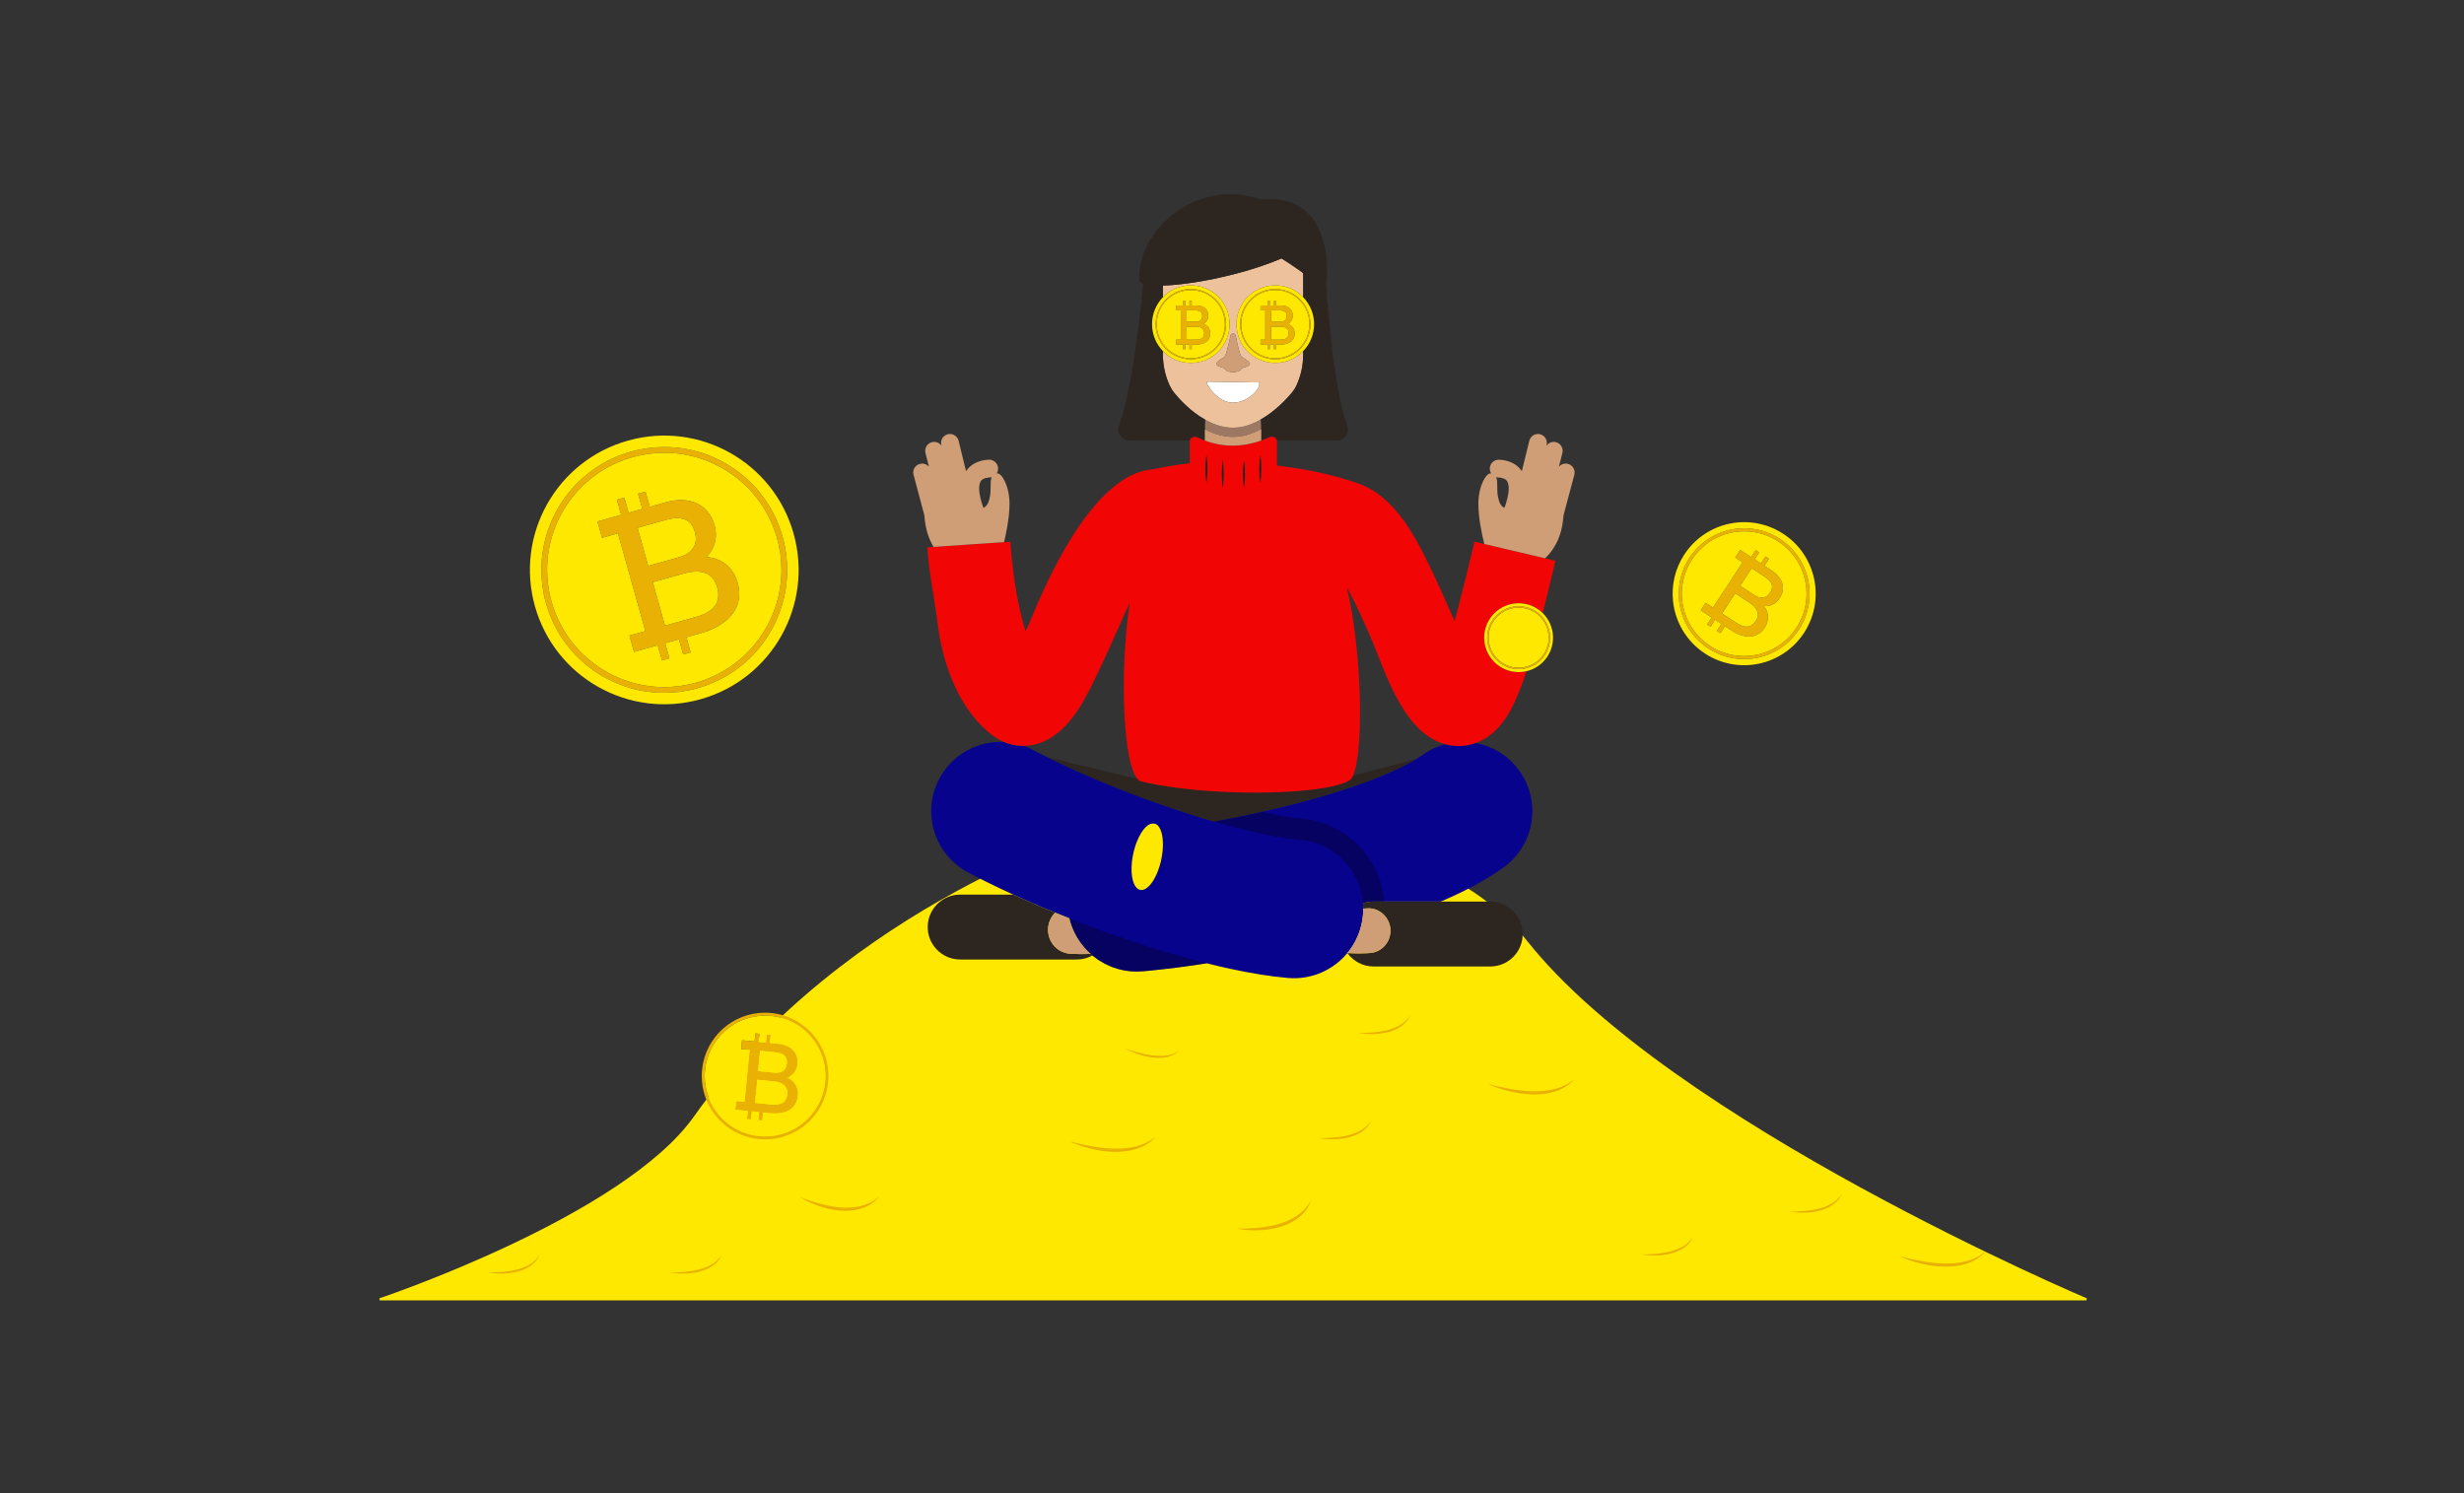 <svg class="illustration" width="1155" height="700" viewBox="0 0 1155 700" fill="none" xmlns="http://www.w3.org/2000/svg">
<rect x="0" y="0" width="1155" height="700" fill="#333333" stroke="none"/>
<path d="M590.98 196.664C587.04 198.914 582.61 200.514 578 200.514C573.3 200.514 568.88 198.974 564.99 196.794C564.85 197.534 564.78 198.304 564.78 199.084V201.294C568.76 203.364 573.24 204.804 577.99 204.804H578C582.69 204.804 587.18 203.294 591.21 201.154V199.084C591.21 198.254 591.13 197.444 590.98 196.664Z" fill="#9C7761"/>
<path d="M178 609.134C178 609.134 292.174 570.936 325.613 523.816C396.773 423.544 518.069 387.966 518.069 387.966C518.069 387.966 660.389 371.792 715.377 441.336C782.74 526.532 978 609.134 978 609.134H178Z" fill="#FFE800" stroke="#FFE800"/>
<path d="M590.12 179.292L578 179.102L565.7 178.902C565.16 179.542 568.16 184.692 572.73 187.292C574.3 188.192 576.05 188.782 577.91 188.782C577.94 188.782 577.97 188.782 578 188.782C580 188.772 581.9 188.242 583.58 187.422C588.26 185.172 591.24 180.742 590.12 179.292Z" fill="white"/>
<path fill-rule="evenodd" clip-rule="evenodd" d="M565.51 213.281C565.7 214.371 565.82 215.471 565.9 216.561C565.94 217.201 565.97 217.841 565.99 218.481L565.99 218.51C566 218.97 566.01 219.421 566.01 219.881C565.99 222.081 565.9 224.281 565.51 226.481C565.11 224.281 565.02 222.081 565.01 219.881C565.01 218.781 565.04 217.691 565.11 216.591C565.115 216.511 565.122 216.431 565.13 216.351C565.137 216.271 565.145 216.191 565.15 216.111C565.22 215.171 565.34 214.221 565.51 213.281ZM591.03 215.201C591.11 215.981 591.17 216.761 591.21 217.551C591.24 218.321 591.25 219.101 591.26 219.881C591.24 222.081 591.15 224.281 590.76 226.481C590.36 224.281 590.27 222.081 590.26 219.881C590.26 219.181 590.27 218.481 590.31 217.781C590.31 217.681 590.31 217.581 590.32 217.481C590.38 216.081 590.51 214.681 590.76 213.281C590.87 213.921 590.96 214.561 591.03 215.201ZM582.89 216.983C582.95 216.523 583.02 216.073 583.1 215.613C583.18 216.083 583.25 216.543 583.31 217.013C583.53 218.743 583.58 220.483 583.6 222.213C583.59 223.063 583.57 223.903 583.54 224.753C583.47 226.103 583.34 227.463 583.1 228.813C582.87 227.573 582.75 226.323 582.68 225.083C582.62 224.123 582.6 223.173 582.6 222.213C582.61 220.473 582.67 218.723 582.89 216.983ZM573.027 216.499L573.027 216.499L573.01 216.613C572.74 218.483 572.68 220.343 572.67 222.213C572.67 223.093 572.69 223.973 572.74 224.863C572.8 226.173 572.93 227.493 573.17 228.813C573.39 227.603 573.51 226.383 573.58 225.173C573.64 224.183 573.66 223.203 573.67 222.213C573.65 220.353 573.59 218.493 573.33 216.623L573.311 216.498C573.267 216.207 573.222 215.91 573.17 215.613C573.117 215.905 573.072 216.205 573.027 216.499Z" fill="#28221D"/>
<path d="M597.79 133.792C602.93 133.792 607.58 135.932 610.88 139.362V130.102C610.88 129.352 610.83 128.622 610.74 127.902C607.79 125.822 604.39 123.412 600.69 121.152C593.88 124.102 585.96 126.642 578 128.662C565.83 131.762 553.57 133.632 545.11 133.882V139.362C548.41 135.932 553.06 133.792 558.2 133.792C568.23 133.792 576.37 141.932 576.37 151.962C576.37 153.632 576.15 155.242 575.72 156.772C573.61 164.482 566.56 170.132 558.2 170.132C553.06 170.132 548.41 168.002 545.11 164.562V166.222C545.11 171.322 546.22 176.342 548.35 180.882C548.9 182.062 549.6 183.142 550.4 184.142C552.65 186.922 557.98 192.892 564.99 196.792C568.88 198.972 573.3 200.512 578 200.512C582.61 200.512 587.04 198.912 590.98 196.662C597.78 192.792 603.14 186.992 605.48 184.212C606.36 183.172 607.12 182.012 607.7 180.752C609.79 176.242 610.88 171.272 610.88 166.222V164.562C607.58 168.002 602.93 170.132 597.79 170.132C589.44 170.132 582.4 164.502 580.28 156.812C579.85 155.272 579.62 153.642 579.62 151.962C579.62 141.932 587.76 133.792 597.79 133.792ZM583.58 187.422C581.9 188.242 580 188.772 578 188.782C577.97 188.782 577.94 188.782 577.91 188.782C576.05 188.782 574.3 188.192 572.73 187.292C568.16 184.692 565.16 179.542 565.7 178.902L578 179.102L590.12 179.292C591.24 180.742 588.26 185.172 583.58 187.422ZM579.24 157.372C580.14 161.962 581.31 167.062 582.1 167.392C582.78 167.662 586.27 169.972 585.87 170.732C585.01 172.372 582.42 171.872 581.66 173.162C580.89 174.462 578 174.462 578 174.462C578 174.462 575.1 174.462 574.34 173.162C573.57 171.872 570.99 172.372 570.13 170.732C569.73 169.972 573.22 167.662 573.89 167.392C574.6 167.092 575.86 161.822 576.82 157.342C576.84 157.262 576.86 157.182 576.89 157.112C577.09 156.622 577.54 156.382 578 156.372C578.48 156.362 578.97 156.622 579.17 157.132C579.2 157.212 579.22 157.292 579.24 157.372Z" fill="#ECC19C"/>
<path fill-rule="evenodd" clip-rule="evenodd" d="M529.34 206.483H557.75C558.02 205.163 559.78 204.373 561.24 205.063C562.36 205.593 563.49 206.063 564.62 206.483H564.78V201.293V199.083C564.78 198.303 564.85 197.533 564.99 196.793C557.98 192.893 552.65 186.923 550.4 184.143C549.6 183.143 548.9 182.063 548.35 180.883C546.22 176.343 545.11 171.323 545.11 166.223V164.563C541.96 161.303 540.03 156.863 540.03 151.963C540.03 147.073 541.96 142.633 545.11 139.363V133.883C553.57 133.633 565.83 131.763 578 128.663C585.96 126.643 593.88 124.103 600.69 121.153C604.264 123.336 607.558 125.659 610.437 127.689L610.437 127.689L610.74 127.903C610.83 128.623 610.88 129.353 610.88 130.103V139.363C614.03 142.633 615.97 147.073 615.97 151.963C615.97 156.863 614.03 161.303 610.88 164.563V166.223C610.88 171.273 609.79 176.243 607.7 180.753C607.12 182.013 606.36 183.173 605.48 184.213C603.14 186.993 597.78 192.793 590.98 196.663C591.13 197.443 591.21 198.253 591.21 199.083V201.153V206.483H591.29C592.53 206.043 593.78 205.533 595.04 204.963C596.53 204.283 598.32 205.113 598.52 206.483H626.65C630.29 206.483 632.78 202.843 631.49 199.443C626.2 185.493 623.12 154.133 621.56 132.723C621.78 132.393 621.9 131.923 621.94 131.303C623.3 108.473 613.84 90.993 591.21 93.523C568.02 85.323 546.18 98.323 537.72 115.073C535.08 120.293 533.74 125.883 534.06 131.303C534.1 132.043 534.72 132.613 535.82 133.033C533.91 154.333 529.81 185.473 524.5 199.443C523.22 202.843 525.71 206.483 529.34 206.483ZM663.84 355.874C662.03 356.984 659.84 358.204 657.34 359.444C653.74 361.234 649.51 363.094 644.84 364.934C639.46 367.054 633.49 369.134 627.17 371.114C626.78 371.244 626.38 371.364 625.98 371.484L625.97 371.494C623.94 372.124 621.88 372.744 619.78 373.354C618.88 373.624 617.97 373.884 617.05 374.144C601.93 378.434 585.56 382.124 570.27 384.924C569.84 385.004 569.41 385.084 568.99 385.154C561.32 382.934 553.32 380.364 545.31 377.574C541.15 376.134 536.98 374.624 532.86 373.074L532.71 373.014C529.96 371.974 527.22 370.924 524.52 369.854C516.95 366.854 509.63 363.754 502.82 360.664C498.61 358.754 494.59 356.844 490.85 354.984L532.86 365.074V364.724C532.98 364.884 533.09 365.024 533.22 365.164C533.77 365.794 534.36 366.184 534.98 366.334C537.38 366.904 539.9 367.424 542.5 367.894H542.51H542.52C542.64 367.914 542.76 367.934 542.89 367.964C568.63 372.554 602.51 372.494 620.95 369.324C620.99 369.314 621.04 369.304 621.08 369.304C623.37 368.904 625.41 368.454 627.17 367.964C629.71 367.254 631.65 366.454 632.87 365.574C633.38 365.204 633.85 364.514 634.28 363.554L663.84 355.874ZM712.26 431.274V431.284C713.22 433.274 713.76 435.514 713.76 437.884C713.76 446.294 706.94 453.104 698.53 453.104H643.92C638.84 453.104 634.34 450.614 631.58 446.794C635.08 447.014 638.58 447.014 642.09 446.794C647.56 446.444 651.78 441.814 651.78 436.334C651.78 434.714 651.42 433.184 650.77 431.814C650.29 430.804 649.66 429.884 648.91 429.084C646.83 426.874 643.83 425.574 640.57 425.874C640.063 425.923 639.557 425.953 639.059 425.982L639.02 425.984C639.02 425.154 638.99 424.324 638.91 423.504C640.48 422.964 642.16 422.664 643.92 422.664H648.88H675.37H698.53C700.69 422.664 702.74 423.114 704.6 423.924C707.95 425.374 710.67 427.994 712.26 431.274ZM491.27 435.904C491.27 441.784 495.8 446.745 501.66 447.115C504.85 447.315 508.03 447.344 511.22 447.205C511.425 447.394 511.642 447.578 511.857 447.761C511.925 447.819 511.993 447.877 512.06 447.935V447.945C509.88 449.154 507.37 449.835 504.71 449.835H450.09C445.01 449.835 440.51 447.344 437.75 443.525C435.93 441.015 434.86 437.945 434.86 434.615C434.86 426.205 441.68 419.395 450.09 419.395H462.97H462.98H474.96C479.39 421.424 483.96 423.435 488.63 425.404C490.6 426.234 492.59 427.065 494.6 427.875C492.55 429.924 491.27 432.775 491.27 435.904Z" fill="#2D2620"/>
<path d="M712.19 361.325C712.07 361.155 711.95 360.985 711.82 360.825C706.73 354.015 699.46 349.755 691.68 348.325C691.15 348.525 690.6 348.695 690.04 348.855C690.03 348.855 690.03 348.855 690.03 348.855C688 349.415 685.82 349.735 683.64 349.735C682.36 349.735 681.09 349.625 679.87 349.425C679.01 349.285 678.18 349.105 677.4 348.895C676.26 349.185 675.13 349.555 674.01 350.005C671.52 350.965 669.1 352.265 666.83 353.905C666.01 354.495 665.01 355.155 663.84 355.875C662.03 356.985 659.84 358.205 657.34 359.445C653.74 361.235 649.51 363.095 644.84 364.935C639.46 367.055 633.49 369.135 627.17 371.115C626.78 371.245 626.38 371.365 625.98 371.485L625.97 371.495C623.94 372.125 621.88 372.745 619.78 373.355C618.88 373.625 617.97 373.885 617.05 374.145C601.93 378.435 585.56 382.125 570.27 384.925C569.84 385.005 569.41 385.085 568.99 385.155C561.32 382.935 553.32 380.365 545.31 377.575C541.15 376.135 536.98 374.625 532.86 373.075C532.81 373.055 532.76 373.035 532.71 373.015C529.96 371.975 527.22 370.925 524.52 369.855C516.95 366.855 509.63 363.755 502.82 360.665C498.61 358.755 494.59 356.845 490.85 354.985C488.55 353.835 486.36 352.705 484.29 351.605C482.86 350.845 481.39 350.195 479.9 349.665C479.83 349.675 479.76 349.675 479.69 349.675H479.6H479.59H479.57H479.54C477.17 349.665 475.01 349.285 473.14 348.745C472.21 348.475 471.35 348.165 470.54 347.825C458.39 347.255 446.42 353.565 440.33 365.015C431.89 380.855 437.9 400.545 453.74 408.975C456.54 410.465 459.44 411.955 462.41 413.425C466.45 415.435 470.64 417.425 474.96 419.395C479.39 421.425 483.96 423.435 488.63 425.405C490.6 426.235 492.59 427.065 494.6 427.875C496.8 428.775 499.02 429.665 501.25 430.545C501.35 430.955 501.45 431.365 501.57 431.775C501.59 431.835 501.6 431.895 501.62 431.955C501.76 432.425 501.9 432.885 502.05 433.345C502.05 433.355 502.05 433.355 502.05 433.355C502.21 433.825 502.38 434.275 502.55 434.725C502.57 434.765 502.59 434.815 502.6 434.855C502.75 435.225 502.9 435.595 503.06 435.955C503.11 436.075 503.16 436.185 503.21 436.295C503.38 436.685 503.56 437.065 503.75 437.435C503.97 437.875 504.2 438.315 504.44 438.745C504.6 439.045 504.77 439.335 504.95 439.625C504.99 439.695 505.04 439.775 505.08 439.845C505.28 440.175 505.49 440.495 505.7 440.815C505.9 441.115 506.1 441.415 506.31 441.715C506.38 441.805 506.44 441.895 506.52 441.995C506.7 442.255 506.9 442.515 507.1 442.775C507.34 443.095 507.59 443.405 507.85 443.715C508.02 443.925 508.2 444.135 508.38 444.335C508.78 444.795 509.19 445.245 509.62 445.675C509.82 445.885 510.03 446.095 510.24 446.295C510.56 446.605 510.88 446.915 511.22 447.205C511.49 447.455 511.78 447.695 512.06 447.935V447.945C512.78 448.535 513.53 449.105 514.3 449.645C514.45 449.755 514.6 449.855 514.76 449.965C515 450.125 515.25 450.285 515.5 450.445C517.08 451.445 518.75 452.315 520.5 453.035C520.71 453.125 520.93 453.215 521.15 453.295C521.2 453.315 521.25 453.335 521.3 453.355C522.09 453.655 522.89 453.925 523.71 454.165C523.75 454.175 523.79 454.195 523.84 454.205C524.24 454.325 524.65 454.435 525.06 454.535C526.09 454.785 527.14 454.995 528.21 455.145C528.69 455.215 529.17 455.275 529.65 455.315C529.7 455.325 529.74 455.325 529.79 455.325C530.28 455.375 530.78 455.415 531.27 455.435C531.79 455.465 532.3 455.475 532.82 455.475C533.75 455.475 534.69 455.435 535.63 455.355C535.67 455.355 535.72 455.345 535.76 455.345C536.45 455.285 537.14 455.225 537.85 455.155C538.33 455.115 538.82 455.065 539.32 455.015C547.39 454.235 556.29 453.095 565.74 451.615C566.2 451.735 566.67 451.855 567.13 451.955C570.36 452.765 573.56 453.515 576.72 454.195C586.08 456.215 595.05 457.725 603.73 458.485C614.78 459.435 625.01 454.745 631.58 446.795C634.2 443.625 636.24 439.945 637.51 435.895C637.52 435.875 637.53 435.855 637.53 435.825C638.23 433.615 638.69 431.295 638.9 428.895C638.98 427.915 639.03 426.945 639.02 425.985C639.02 425.155 638.99 424.325 638.91 423.505C640.48 422.965 642.16 422.665 643.92 422.665H648.88H675.37C678.27 421.425 681.1 420.145 683.88 418.815C688.22 416.725 692.4 414.525 696.45 412.105C699.29 410.425 702.06 408.625 704.77 406.685C719.34 396.205 722.67 375.895 712.19 361.325ZM532.15 396.675C532.37 395.975 532.61 395.305 532.86 394.675C533.55 392.915 534.33 391.385 535.16 390.125L535.17 390.115C537.58 386.415 540.41 384.955 542.53 386.825C543.13 387.355 543.63 388.125 544.03 389.075C544.03 389.085 544.04 389.095 544.04 389.105C544.82 390.985 545.19 393.565 545.12 396.485C545.06 399.635 544.49 403.175 543.39 406.595C541.87 411.305 539.69 414.765 537.51 416.325C535.92 417.475 534.33 417.595 533.01 416.435C532.42 415.915 531.93 415.175 531.54 414.255C529.87 410.355 530.02 403.295 532.15 396.675Z" fill="#07038C"/>
<path d="M724.23 261.731L706.83 257.631L703.78 256.911L695.76 255.021L691.16 253.931C688.39 265.701 685.89 275.981 683.6 284.661C682.99 286.961 682.4 289.151 681.83 291.221C681.06 289.471 680.27 287.681 679.47 285.851C677.12 280.501 674.64 274.891 672.01 269.341C664.358 253.224 654.657 232.968 636.58 226.621C633.89 225.671 630.43 224.551 626.26 223.421C619.98 221.721 612.08 220.021 602.35 218.751C601.11 218.591 599.84 218.431 598.54 218.281V206.731C598.54 206.641 598.53 206.561 598.52 206.481C598.32 205.111 596.53 204.281 595.04 204.961C593.78 205.531 592.53 206.041 591.29 206.481C591.26 206.491 591.23 206.501 591.21 206.511C582.05 209.771 573.25 209.651 564.78 206.541C564.72 206.521 564.67 206.501 564.62 206.481C563.49 206.061 562.36 205.591 561.24 205.061C559.78 204.371 558.02 205.161 557.75 206.481C557.73 206.591 557.72 206.701 557.72 206.821V217.191C552.84 217.731 547 218.591 541.03 219.901C537.4 220.701 512.405 218.386 482.76 291.541C482.137 293.08 481.39 294.521 480.71 295.941C479.7 292.641 478.72 288.921 477.82 284.801C475.94 276.231 474.41 265.931 473.6 253.961L470.64 254.161L463.98 254.611L458.65 254.971L437.61 256.401L434.69 256.601C435.59 269.821 437.718 278.093 439.45 291.891C444.853 334.911 468.25 346.721 468.25 346.721L470.54 347.821C471.35 348.161 472.21 348.471 473.14 348.741C475.01 349.281 477.17 349.661 479.54 349.671H479.57H479.59H479.6H479.69C479.76 349.671 479.83 349.671 479.9 349.661C482.41 349.631 484.75 349.191 486.78 348.551C488.84 347.901 490.59 347.061 492.1 346.171C503.211 339.588 509.298 326.473 514.68 315.321C517.6 309.261 520.47 302.841 523.3 296.481C524.58 293.601 525.85 290.751 527.11 287.961C527.93 286.141 528.75 284.351 529.55 282.611C529.24 284.761 528.95 286.951 528.68 289.171C525.02 320.251 526.79 356.581 532.86 364.721C532.98 364.881 533.09 365.021 533.22 365.161C533.77 365.791 534.36 366.181 534.98 366.331C537.38 366.901 539.9 367.421 542.5 367.891C542.5 367.891 542.5 367.891 542.51 367.891C542.51 367.891 542.51 367.891 542.52 367.891C542.64 367.911 542.76 367.931 542.89 367.961C568.63 372.551 602.51 372.491 620.95 369.321C620.99 369.311 621.04 369.301 621.08 369.301C623.37 368.901 625.41 368.451 627.17 367.961C629.71 367.251 631.65 366.451 632.87 365.571C633.38 365.201 633.85 364.511 634.28 363.551C636.08 359.541 637.16 350.691 637.43 339.571C637.9 320.561 636.01 294.881 631.31 275.271C631.83 276.231 632.36 277.221 632.9 278.251C635.82 283.821 638.8 290.311 641.73 296.931C648.787 312.873 656.255 340.639 674.78 348.001C675.59 348.331 676.47 348.631 677.4 348.891C678.18 349.101 679.01 349.281 679.87 349.421C681.09 349.621 682.36 349.731 683.64 349.731C685.82 349.731 688 349.411 690.03 348.851C690.03 348.851 690.03 348.851 690.04 348.851C690.6 348.691 691.15 348.521 691.68 348.321C691.79 348.291 691.89 348.251 692 348.211C694.37 347.321 696.41 346.141 698.1 344.911C699.7 343.741 701.01 342.521 702.15 341.311C705.654 337.555 708.225 333.031 710.34 328.381C712.01 324.701 713.5 320.721 714.99 316.281C715.17 315.751 715.35 315.211 715.53 314.661C710.8 315.751 705.62 314.711 701.58 311.381C694.71 305.711 693.74 295.541 699.41 288.671C705.09 281.801 715.26 280.831 722.13 286.501C722.49 286.801 722.83 287.111 723.16 287.431C725.04 280.001 727.01 271.831 729.12 262.881L724.23 261.731ZM590.76 213.281C590.87 213.921 590.96 214.561 591.03 215.201C591.11 215.981 591.17 216.761 591.21 217.551C591.24 218.321 591.25 219.101 591.26 219.881C591.24 222.081 591.15 224.281 590.76 226.481C590.36 224.281 590.27 222.081 590.26 219.881C590.26 219.181 590.27 218.481 590.31 217.781C590.31 217.681 590.31 217.581 590.32 217.481C590.38 216.081 590.51 214.681 590.76 213.281ZM583.1 215.611C583.18 216.081 583.25 216.541 583.31 217.011C583.53 218.741 583.58 220.481 583.6 222.211C583.59 223.061 583.57 223.901 583.54 224.751C583.47 226.101 583.34 227.461 583.1 228.811C582.87 227.571 582.75 226.321 582.68 225.081C582.62 224.121 582.6 223.171 582.6 222.211C582.61 220.471 582.67 218.721 582.89 216.981C582.95 216.521 583.02 216.071 583.1 215.611ZM573.17 215.611C573.23 215.951 573.28 216.291 573.33 216.621C573.59 218.491 573.65 220.351 573.67 222.211C573.66 223.201 573.64 224.181 573.58 225.171C573.51 226.381 573.39 227.601 573.17 228.811C572.93 227.491 572.8 226.171 572.74 224.861C572.69 223.971 572.67 223.091 572.67 222.211C572.68 220.341 572.74 218.481 573.01 216.611C573.06 216.281 573.11 215.941 573.17 215.611ZM565.51 213.281C565.7 214.371 565.82 215.471 565.9 216.561C565.94 217.201 565.97 217.841 565.99 218.481C566 218.951 566.01 219.411 566.01 219.881C565.99 222.081 565.9 224.281 565.51 226.481C565.11 224.281 565.02 222.081 565.01 219.881C565.01 218.781 565.04 217.691 565.11 216.591C565.12 216.431 565.14 216.271 565.15 216.111C565.22 215.171 565.34 214.221 565.51 213.281Z" fill="#F20505"/>
<path fill-rule="evenodd" clip-rule="evenodd" d="M578 174.461C578 174.461 575.1 174.461 574.34 173.161C573.98 172.559 573.226 172.347 572.436 172.125C571.535 171.872 570.588 171.605 570.13 170.731C569.73 169.971 573.22 167.661 573.89 167.391C574.6 167.091 575.86 161.821 576.82 157.341L576.82 157.34C576.84 157.26 576.86 157.181 576.89 157.111C577.09 156.621 577.54 156.381 578 156.371C578.48 156.361 578.97 156.621 579.17 157.131C579.2 157.211 579.22 157.29 579.239 157.37L579.24 157.371C580.14 161.961 581.31 167.061 582.1 167.391C582.78 167.661 586.27 169.971 585.87 170.731C585.412 171.605 584.463 171.871 583.561 172.124C582.77 172.347 582.015 172.558 581.66 173.161C580.89 174.461 578 174.461 578 174.461ZM735.01 217.471C733.4 217.041 731.75 217.621 730.74 218.811L732.37 212.361C732.94 210.121 731.58 207.851 729.34 207.291C727.6 206.841 725.83 207.581 724.88 208.991L724.97 208.621C725.52 206.381 724.15 204.121 721.91 203.571C719.67 203.021 717.41 204.401 716.86 206.641L713.37 220.891C712.36 219.361 710.9 218.021 709.12 217.111C707.26 216.161 705.13 215.641 702.76 215.511C700.45 215.381 698.48 217.141 698.35 219.441C698.3 220.371 698.55 221.241 699.02 221.961C698.88 221.951 698.73 221.941 698.58 221.941C696.61 221.921 692.91 227.901 692.98 236.481C693.03 242.781 694.56 250.171 695.76 255.021L703.78 256.911L706.83 257.631L724.23 261.731C727.35 258.921 732.19 252.821 732.89 241.631L737.97 222.581C738.56 220.351 737.23 218.061 735.01 217.471ZM702.28 223.851C703.58 223.921 704.48 224.161 705.08 224.431C705.53 224.641 705.82 224.851 706.05 225.071C706.4 225.411 706.66 225.821 706.87 226.461C707.09 227.101 707.21 227.961 707.21 228.981C707.22 230.341 706.99 231.941 706.6 233.551C706.24 235.131 705.73 236.701 705.2 238.091C703.17 237.111 702.61 235.071 702.11 232.511C701.857 231.206 701.854 229.746 701.851 228.337C701.848 226.571 701.845 224.887 701.35 223.691C701.65 223.781 701.96 223.831 702.28 223.851ZM648.91 429.081C649.66 429.881 650.29 430.801 650.77 431.811C651.42 433.181 651.78 434.711 651.78 436.331C651.78 441.811 647.56 446.441 642.09 446.791C638.58 447.011 635.08 447.011 631.58 446.791C634.2 443.621 636.24 439.941 637.51 435.891C637.52 435.871 637.53 435.851 637.53 435.821C638.23 433.611 638.69 431.291 638.9 428.891C638.98 427.911 639.03 426.941 639.02 425.981L639.059 425.979C639.557 425.949 640.063 425.92 640.57 425.871C643.83 425.571 646.83 426.871 648.91 429.081ZM508.38 444.331C508.78 444.791 509.19 445.241 509.62 445.671C509.81 445.881 510.03 446.101 510.24 446.291C510.56 446.601 510.88 446.911 511.219 447.201C508.03 447.341 504.849 447.311 501.659 447.111C495.799 446.741 491.27 441.781 491.27 435.901C491.27 432.771 492.549 429.921 494.599 427.871C496.799 428.771 499.02 429.661 501.25 430.541C501.349 430.951 501.45 431.361 501.57 431.771C501.575 431.787 501.58 431.803 501.584 431.819C501.588 431.833 501.591 431.847 501.595 431.861C501.602 431.891 501.609 431.921 501.62 431.951C501.749 432.42 501.899 432.879 502.049 433.339L502.049 433.341V433.351L502.051 433.355L502.051 433.355C502.21 433.814 502.37 434.272 502.549 434.721C502.57 434.761 502.59 434.811 502.599 434.851C502.75 435.221 502.9 435.591 503.06 435.951C503.109 436.071 503.159 436.181 503.21 436.291C503.38 436.681 503.56 437.061 503.75 437.431C503.969 437.871 504.2 438.311 504.44 438.741C504.599 439.041 504.77 439.331 504.95 439.621L504.963 439.644C504.979 439.672 504.996 439.7 505.013 439.729L505.015 439.732L505.016 439.733L505.016 439.734C505.038 439.771 505.06 439.807 505.08 439.841C505.28 440.171 505.479 440.491 505.7 440.811C505.89 441.121 506.099 441.421 506.31 441.711C506.339 441.75 506.367 441.788 506.396 441.827L506.398 441.829L506.399 441.831L506.4 441.832L506.402 441.835C506.417 441.856 506.433 441.878 506.449 441.9L506.475 441.933C506.485 441.947 506.495 441.96 506.506 441.974L506.52 441.991C506.7 442.261 506.89 442.521 507.099 442.771C507.5 443.311 507.93 443.831 508.38 444.331ZM577.99 204.801C573.24 204.801 568.76 203.361 564.78 201.291V206.481V206.541C573.25 209.651 582.05 209.771 591.21 206.511V206.481V201.151C587.18 203.291 582.69 204.801 578 204.801H577.99ZM467.18 221.961C467.32 221.951 467.47 221.941 467.62 221.941C469.58 221.921 473.29 227.901 473.21 236.481C473.18 239.901 472.72 243.641 472.11 247.121C471.67 249.691 471.14 252.111 470.64 254.161L463.98 254.611L458.65 254.971L437.61 256.401C435.53 252.971 433.7 248.151 433.29 241.581L428.23 222.581C427.77 220.851 428.46 219.091 429.84 218.111C430.23 217.821 430.69 217.601 431.19 217.471C432.79 217.051 434.43 217.611 435.44 218.791L433.82 212.361C433.26 210.121 434.61 207.851 436.85 207.291C438.6 206.841 440.37 207.581 441.32 208.991L441.23 208.621C440.68 206.381 442.05 204.121 444.29 203.571C446.53 203.021 448.79 204.401 449.34 206.641L452.83 220.881C453.25 220.241 453.75 219.631 454.33 219.071C455.28 218.151 456.43 217.381 457.71 216.811C459.41 216.051 461.33 215.631 463.44 215.511C465.74 215.381 467.72 217.141 467.85 219.441C467.9 220.371 467.65 221.241 467.18 221.961ZM459.73 225.581C459.55 225.871 459.38 226.231 459.25 226.681C459.08 227.291 458.98 228.081 458.98 228.981C458.98 230.321 459.2 231.891 459.57 233.481C459.94 235.061 460.45 236.651 460.97 238.061C460.98 238.071 460.98 238.091 460.98 238.101C463.02 237.121 463.59 235.071 464.08 232.511C464.333 231.203 464.338 229.739 464.342 228.326C464.347 226.565 464.351 224.885 464.84 223.691C464.55 223.781 464.24 223.831 463.92 223.851C462.45 223.931 461.5 224.231 460.91 224.531C460.31 224.851 460.01 225.151 459.73 225.581Z" fill="#CF9E76"/>
<path opacity="0.3" fill-rule="evenodd" clip-rule="evenodd" d="M634.5 394.134C639.07 398.144 642.75 403.094 645.27 408.664C647.24 413.014 648.49 417.734 648.88 422.664H643.92C642.16 422.664 640.48 422.964 638.91 423.504C638.6 419.414 637.51 415.504 635.78 411.944C633.65 407.544 630.55 403.684 626.73 400.654C624.66 398.994 622.37 397.594 619.91 396.484C617.76 395.504 615.47 394.754 613.07 394.274C611.85 394.014 610.59 393.834 609.32 393.724C606.05 393.444 602.04 392.894 597.55 392.074C589.69 390.654 580.39 388.424 570.53 385.604C570.429 385.575 570.328 385.546 570.226 385.516C569.874 385.415 569.517 385.313 569.16 385.204C576.58 383.864 584.1 382.334 591.52 380.664C598.59 382.234 604.92 383.304 610.17 383.754C612.21 383.934 614.2 384.244 616.14 384.704C620.06 385.604 623.77 387.054 627.17 388.954C629.8 390.424 632.26 392.164 634.5 394.134ZM519.66 437.453C520.84 437.883 522.03 438.303 523.22 438.713C531.4 441.573 539.62 444.243 547.74 446.663C553.77 448.453 559.73 450.103 565.59 451.573C556.19 453.053 547.71 454.143 540.62 454.873C540.413 454.897 540.208 454.918 540.004 454.939C539.775 454.963 539.547 454.987 539.32 455.013L539.17 455.028C538.722 455.073 538.282 455.117 537.85 455.153C537.14 455.223 536.45 455.283 535.76 455.343C535.74 455.343 535.717 455.345 535.695 455.348C535.672 455.35 535.65 455.353 535.63 455.353C534.69 455.433 533.75 455.473 532.82 455.473C532.3 455.473 531.79 455.463 531.27 455.433C530.78 455.413 530.28 455.373 529.79 455.323C529.74 455.323 529.7 455.323 529.65 455.313C529.17 455.273 528.69 455.213 528.21 455.143C527.14 454.993 526.09 454.783 525.06 454.533C524.65 454.433 524.24 454.323 523.84 454.203C523.811 454.197 523.786 454.188 523.762 454.18C523.744 454.173 523.727 454.167 523.71 454.163C522.89 453.923 522.09 453.653 521.3 453.353L521.15 453.293C520.93 453.213 520.71 453.123 520.5 453.033C518.75 452.313 517.08 451.443 515.5 450.443L515.493 450.439C515.245 450.28 514.998 450.121 514.76 449.963C514.722 449.937 514.684 449.911 514.647 449.885C514.528 449.805 514.414 449.727 514.3 449.643C513.53 449.103 512.78 448.533 512.06 447.943V447.933C511.993 447.875 511.925 447.818 511.857 447.76C511.642 447.577 511.425 447.393 511.22 447.203C510.88 446.913 510.56 446.603 510.24 446.293C510.03 446.093 509.82 445.883 509.62 445.673C509.19 445.243 508.78 444.793 508.38 444.333C508.2 444.133 508.02 443.923 507.85 443.713C507.59 443.403 507.34 443.093 507.1 442.773L507.098 442.771C506.899 442.511 506.699 442.252 506.52 441.993C506.475 441.937 506.437 441.884 506.399 441.832C506.37 441.792 506.341 441.753 506.31 441.713C506.101 441.415 505.902 441.117 505.704 440.818L505.7 440.813C505.49 440.493 505.28 440.173 505.08 439.843C505.06 439.808 505.038 439.771 505.016 439.734C504.993 439.696 504.97 439.658 504.95 439.623C504.77 439.333 504.6 439.043 504.44 438.743C504.2 438.313 503.97 437.873 503.75 437.433C503.56 437.063 503.38 436.683 503.21 436.293C503.16 436.183 503.11 436.073 503.06 435.953C502.9 435.593 502.75 435.223 502.6 434.853C502.59 434.813 502.57 434.763 502.55 434.723C502.38 434.273 502.21 433.823 502.05 433.353V433.343C501.9 432.883 501.76 432.423 501.62 431.953C501.61 431.923 501.602 431.893 501.595 431.863C501.588 431.833 501.58 431.803 501.57 431.773C501.45 431.363 501.35 430.953 501.25 430.543H501.26C507.31 432.933 513.46 435.243 519.66 437.453Z" fill="black"/>
<path fill-rule="evenodd" clip-rule="evenodd" d="M558.2 168.463C567.31 168.463 574.7 161.083 574.7 151.963C574.7 142.853 567.31 135.473 558.2 135.473C552.86 135.473 548.12 138.003 545.11 141.933C542.97 144.713 541.7 148.193 541.7 151.963C541.7 155.743 542.97 159.223 545.11 162.003C548.12 165.933 552.86 168.463 558.2 168.463ZM545.11 142.823C545.64 142.053 546.25 141.333 546.91 140.673C549.8 137.783 553.79 136.003 558.2 136.003C562.61 136.003 566.6 137.783 569.49 140.673C572.38 143.563 574.17 147.553 574.17 151.963C574.17 156.373 572.38 160.363 569.49 163.253C566.6 166.143 562.61 167.933 558.2 167.933C553.79 167.933 549.8 166.143 546.91 163.253C546.25 162.593 545.64 161.873 545.11 161.103C543.29 158.513 542.23 155.363 542.23 151.963C542.23 148.563 543.29 145.413 545.11 142.823ZM610.88 162.003C607.88 165.933 603.13 168.463 597.79 168.463C588.68 168.463 581.3 161.083 581.3 151.963C581.3 142.853 588.68 135.473 597.79 135.473C603.13 135.473 607.88 138.003 610.88 141.933C613.02 144.713 614.29 148.193 614.29 151.963C614.29 155.743 613.02 159.223 610.88 162.003ZM597.79 136.003C593.38 136.003 589.39 137.783 586.5 140.673C583.61 143.563 581.83 147.553 581.83 151.963C581.83 156.373 583.61 160.363 586.5 163.253C589.39 166.143 593.38 167.933 597.79 167.933C602.2 167.933 606.2 166.143 609.09 163.253C609.75 162.593 610.35 161.883 610.88 161.123C612.7 158.533 613.76 155.373 613.76 151.963C613.76 148.553 612.7 145.393 610.88 142.803C610.35 142.043 609.75 141.333 609.09 140.673C606.2 137.783 602.2 136.003 597.79 136.003ZM800.79 303.992C805.97 307.382 811.79 309.002 817.55 309.002C827.55 309.002 837.36 304.112 843.24 295.122C846.63 289.942 848.25 284.112 848.25 278.352C848.25 274.852 847.65 271.382 846.49 268.092C844.33 261.972 840.22 256.482 834.37 252.662C829.19 249.272 823.36 247.652 817.61 247.652C807.61 247.652 797.8 252.542 791.91 261.542C788.53 266.712 786.91 272.542 786.91 278.302C786.91 278.962 786.93 279.622 786.98 280.272C787.56 289.572 792.38 298.502 800.79 303.992ZM793.11 262.322C798.72 253.742 808.07 249.092 817.61 249.092C823.1 249.092 828.64 250.632 833.58 253.862C838.78 257.262 842.55 262.042 844.7 267.402C846.1 270.882 846.82 274.602 846.82 278.352C846.82 283.842 845.28 289.392 842.05 294.332C836.43 302.912 827.09 307.562 817.55 307.562C812.06 307.562 806.51 306.022 801.57 302.792C793.36 297.412 788.74 288.612 788.36 279.492L788.36 279.47C788.35 279.078 788.34 278.695 788.34 278.302C788.34 272.812 789.88 267.262 793.11 262.322ZM702.46 310.324C705.21 312.594 708.54 313.704 711.84 313.704C713.26 313.704 714.67 313.504 716.03 313.094C718.76 312.294 721.28 310.694 723.23 308.344C725.5 305.594 726.61 302.264 726.61 298.954C726.61 295.364 725.3 291.784 722.76 289.004C722.3 288.494 721.79 288.014 721.25 287.564C718.5 285.294 715.17 284.184 711.86 284.184C707.61 284.184 703.39 286.014 700.47 289.544C698.2 292.294 697.1 295.634 697.1 298.934C697.09 303.184 698.92 307.404 702.46 310.324ZM701.01 289.984C703.79 286.624 707.81 284.874 711.86 284.874C715.02 284.874 718.19 285.934 720.81 288.104C721.45 288.634 722.04 289.204 722.55 289.824C724.78 292.414 725.92 295.674 725.92 298.954C725.92 302.114 724.87 305.284 722.7 307.904C720.95 310.024 718.71 311.504 716.28 312.294C714.84 312.774 713.35 313.014 711.84 313.014C708.69 313.014 705.52 311.954 702.89 309.794C699.53 307.014 697.79 302.994 697.79 298.934C697.79 295.784 698.84 292.614 701.01 289.984ZM358.66 534.134C357.7 534.134 356.72 534.084 355.74 533.994C343.87 532.834 334.32 524.834 330.61 514.284C329.53 511.194 328.94 507.894 328.94 504.484C328.94 503.514 328.98 502.544 329.08 501.554C330.58 486.224 343.49 474.754 358.59 474.754C359.56 474.754 360.53 474.804 361.51 474.894C370.61 475.784 378.35 480.694 383.13 487.684C386.42 492.484 388.32 498.274 388.32 504.414C388.32 505.374 388.27 506.354 388.17 507.334C386.68 522.664 373.76 534.134 358.66 534.134ZM330.46 501.694C330.37 502.634 330.32 503.554 330.32 504.484C330.32 507.674 330.86 510.774 331.87 513.664C335.36 523.804 344.51 531.504 355.88 532.614C356.81 532.704 357.74 532.744 358.66 532.744C373.05 532.744 385.37 521.814 386.79 507.194C386.88 506.264 386.93 505.334 386.93 504.414C386.93 498.304 384.96 492.564 381.57 487.884C376.98 481.524 369.79 477.094 361.38 476.274C360.44 476.184 359.51 476.144 358.59 476.144C344.2 476.144 331.89 487.074 330.46 501.694ZM311.41 209.574C306.25 209.574 301.02 210.274 295.82 211.734C270.39 218.864 253.76 241.984 253.76 267.164C253.76 272.314 254.46 277.544 255.92 282.754C263.05 308.174 286.17 324.804 311.34 324.804C316.5 324.804 321.73 324.104 326.93 322.644C352.36 315.514 368.99 292.394 368.99 267.214C368.99 262.064 368.29 256.834 366.83 251.634C359.7 226.204 336.58 209.574 311.41 209.574ZM326.21 320.054C321.24 321.444 316.25 322.114 311.34 322.114C287.35 322.114 265.31 306.254 258.51 282.024C257.12 277.064 256.45 272.064 256.45 267.164C256.45 243.164 272.31 221.124 296.54 214.324C301.51 212.934 306.5 212.264 311.41 212.264C335.4 212.274 357.44 228.124 364.24 252.354C365.63 257.324 366.3 262.314 366.3 267.214C366.3 291.214 350.44 313.254 326.21 320.054ZM911.154 592.321C912.914 592.381 914.664 592.321 916.394 592.151C918.134 592.011 919.864 591.721 921.544 591.281C924.924 590.431 928.144 588.891 930.884 586.591C929.734 587.961 928.324 589.111 926.814 590.121C925.294 591.111 923.604 591.841 921.874 592.411C918.414 593.561 914.734 593.901 911.124 593.831C907.504 593.731 903.914 593.211 900.424 592.361C896.934 591.521 893.524 590.361 890.284 588.831C893.724 589.811 897.194 590.571 900.664 591.211C904.144 591.811 907.654 592.251 911.154 592.321ZM858.93 564.943C859.88 564.273 860.78 563.523 861.53 562.643C862.25 561.743 862.88 560.763 863.3 559.703C862.08 561.623 860.43 563.193 858.51 564.293C856.6 565.423 854.49 566.173 852.33 566.703C850.17 567.243 847.94 567.543 845.7 567.753C844.58 567.853 843.45 567.913 842.32 567.943C841.192 568.003 840.064 567.993 838.925 567.983H838.924H838.92C841.16 568.423 843.45 568.553 845.74 568.513C848.03 568.493 850.32 568.213 852.57 567.673C854.8 567.103 857.01 566.283 858.93 564.943ZM801.81 293.823L800.19 292.753L802.34 289.462L797.2 286.102L799.52 282.562L802.98 284.823L814.74 266.842L816.85 263.612L813.39 261.352L815.71 257.812L820.85 261.172L823 257.883L824.62 258.943L822.47 262.232L825.16 263.992L825.44 264.182L825.61 263.922L827.6 260.883L829.22 261.953L828.07 263.722L827.07 265.242L830.59 267.542C835.79 270.953 837.14 275.992 834.27 280.362C832.37 283.282 829.6 284.333 826.93 284.133C829.22 287.182 829.39 290.922 827.21 294.253C824 299.172 818.2 299.842 811.7 295.592L808.56 293.532L806.41 296.823L804.78 295.763L806.94 292.472L803.96 290.532L801.81 293.823ZM827.19 270.372L821.1 266.393L815.7 274.643L822.25 278.922C825.29 280.912 827.95 280.573 829.75 277.823C831.58 275.032 830.64 272.633 827.19 270.372ZM820.18 282.633L813.39 278.182L807.23 287.602L813.98 292.023C817.89 294.583 820.9 294.352 823.03 291.102C825.24 287.722 823.47 284.782 820.18 282.633ZM788.83 584.363C786.92 585.493 784.81 586.243 782.65 586.773C780.49 587.313 778.26 587.613 776.02 587.823C774.9 587.923 773.77 587.983 772.64 588.013C771.512 588.073 770.384 588.063 769.246 588.053H769.244H769.24C771.48 588.493 773.77 588.623 776.06 588.583C778.35 588.563 780.64 588.283 782.89 587.743C785.12 587.173 787.33 586.353 789.25 585.013C790.2 584.343 791.1 583.593 791.85 582.713C792.57 581.813 793.2 580.833 793.62 579.773C792.4 581.693 790.75 583.263 788.83 584.363ZM718.31 511.584C720.06 511.644 721.82 511.584 723.55 511.414C725.29 511.274 727.02 510.974 728.7 510.544C732.08 509.684 735.29 508.154 738.04 505.844C736.88 507.214 735.48 508.374 733.97 509.384C732.44 510.374 730.76 511.104 729.03 511.674C725.56 512.824 721.89 513.164 718.28 513.094C714.66 512.994 711.07 512.474 707.58 511.624C704.09 510.784 700.67 509.624 697.44 508.094C700.87 509.074 704.34 509.834 707.82 510.474C711.3 511.074 714.81 511.514 718.31 511.584ZM611.687 566.716C610.567 567.906 609.337 568.956 608.017 569.886C605.347 571.686 602.357 572.986 599.227 573.856C596.117 574.776 592.867 575.276 589.607 575.606C586.347 575.896 583.047 576.046 579.727 575.956C582.987 576.626 586.337 576.876 589.687 576.776C593.027 576.676 596.387 576.236 599.647 575.306C602.887 574.386 606.037 572.946 608.717 570.826C610.047 569.766 611.237 568.536 612.257 567.186C613.217 565.796 614.027 564.306 614.577 562.736C613.717 564.166 612.797 565.526 611.687 566.716ZM650.095 482.973C652.255 482.443 654.375 481.683 656.285 480.563C658.205 479.463 659.845 477.893 661.075 475.973C660.645 477.023 660.025 478.003 659.295 478.913C658.545 479.793 657.645 480.543 656.695 481.213C654.785 482.553 652.565 483.373 650.335 483.943C648.095 484.473 645.795 484.753 643.505 484.783C641.215 484.813 638.925 484.683 636.685 484.243C637.825 484.263 638.955 484.263 640.085 484.213C641.215 484.183 642.345 484.123 643.465 484.023C645.705 483.813 647.935 483.513 650.095 482.973ZM594.19 163.672H595.24V161.542H597.17V163.672H598.22V161.542H600.25C604.46 161.542 606.89 159.512 606.89 156.332C606.89 154.172 605.7 152.522 603.76 151.822C605.03 151.122 605.97 149.832 605.97 147.942C605.97 145.102 603.87 143.212 600.49 143.212H598.22V141.082H597.17V143.212H595.24V141.082H594.19V143.212H590.86V145.512H593.1V159.242H590.86V161.542H594.19V163.672ZM595.85 145.512H599.79C602.03 145.512 603.17 146.322 603.17 148.132C603.17 149.912 602.06 150.852 600.09 150.852H595.85V145.512ZM595.85 153.142H600.25C602.38 153.142 604.06 153.952 604.06 156.142C604.06 158.242 602.76 159.242 600.22 159.242H595.85V153.142ZM522.13 538.484C523.88 538.544 525.63 538.484 527.37 538.315C529.11 538.174 530.83 537.885 532.52 537.445C535.89 536.585 539.11 535.055 541.85 532.745C540.7 534.115 539.29 535.275 537.79 536.285C536.26 537.275 534.57 538.005 532.85 538.575C529.38 539.724 525.7 540.065 522.09 539.995C518.47 539.895 514.89 539.375 511.39 538.525C507.9 537.685 504.49 536.525 501.25 534.995C504.69 535.974 508.16 536.734 511.63 537.375C515.12 537.974 518.62 538.414 522.13 538.484ZM554.59 163.672H555.64V161.542H557.57V163.672H558.62V161.542H560.65C564.86 161.542 567.29 159.512 567.29 156.332C567.29 154.172 566.1 152.522 564.16 151.822C565.43 151.122 566.37 149.832 566.37 147.942C566.37 145.102 564.27 143.212 560.9 143.212H558.62V141.082H557.57V143.212H555.64V141.082H554.59V143.212H551.26V145.512H553.5V159.242H551.26V161.542H554.59V163.672ZM556.26 145.512H560.19C562.43 145.512 563.57 146.322 563.57 148.132C563.57 149.912 562.46 150.852 560.49 150.852H556.26V145.512ZM556.26 153.142H560.65C562.79 153.142 564.46 153.952 564.46 156.142C564.46 158.242 563.16 159.242 560.63 159.242H556.26V153.142ZM540.1 494.77C542.28 495.05 544.48 495.14 546.65 494.86C547.73 494.73 548.8 494.48 549.82 494.08C550.85 493.71 551.82 493.17 552.74 492.52C551.17 494.13 549 495.16 546.77 495.58C544.53 496.05 542.22 495.98 539.98 495.72C537.74 495.41 535.53 494.89 533.41 494.15C531.28 493.42 529.21 492.55 527.26 491.44C527.466 491.512 527.672 491.585 527.877 491.657C528.726 491.956 529.568 492.253 530.43 492.51C531.49 492.85 532.55 493.17 533.62 493.45C535.76 494.01 537.92 494.5 540.1 494.77ZM403.55 565.392C400.41 566.142 397.15 566.312 393.92 566.032C390.69 565.802 387.47 565.132 384.31 564.302C381.14 563.432 378 562.412 374.92 561.162C377.74 562.932 380.79 564.342 383.96 565.422C387.13 566.502 390.43 567.262 393.8 567.542C397.17 567.802 400.63 567.562 403.88 566.522C405.49 565.992 407.04 565.252 408.47 564.342C409.85 563.372 411.13 562.272 412.2 560.992C410.89 562.022 409.56 562.982 408.09 563.702C406.63 564.432 405.11 564.982 403.55 565.392ZM352.05 524.803L350.18 524.623L350.55 520.833L344.64 520.253L345.03 516.183L349.02 516.563L350.87 497.613L351.4 492.153L347.42 491.763L347.82 487.683L353.73 488.263L354.1 484.473L355.97 484.653L355.6 488.443L359.03 488.773L359.4 484.983L361.26 485.173L360.9 488.963L364.94 489.353C366.4 489.493 367.71 489.823 368.85 490.313C372.37 491.833 374.23 494.893 373.86 498.703C373.53 502.063 371.63 504.203 369.25 505.223C372.59 506.813 374.41 509.943 374.04 513.783C373.48 519.443 368.81 522.623 361.33 521.883L357.71 521.533L357.34 525.323L355.47 525.143L355.84 521.343L352.42 521.013L352.05 524.803ZM356.29 492.623L356.09 494.723L355.37 502.123L362.9 502.863C366.4 503.203 368.53 501.713 368.84 498.553C369.15 495.333 367.28 493.703 363.3 493.313L360.18 493.003L356.29 492.623ZM362.79 506.963L354.97 506.203L353.91 517.043L361.68 517.803C366.19 518.243 368.67 516.693 369.03 512.953C369.41 509.063 366.58 507.333 362.79 506.963ZM331.14 261.134C334.72 257.604 336.65 252.394 334.89 246.094C332.23 236.644 323.44 232.304 312.19 235.464L304.58 237.594L302.59 230.484L299.08 231.464L301.08 238.584L294.65 240.384L292.66 233.274L289.15 234.254L291.15 241.364L280.04 244.484L282.19 252.134L289.66 250.044L302.52 295.874L295.05 297.964L297.2 305.624L308.3 302.514L310.29 309.614L313.8 308.634L311.81 301.524L318.24 299.724L320.23 306.834L323.74 305.844L321.74 298.734L328.53 296.834C342.58 292.884 348.78 283.864 345.8 273.234C343.78 266.034 338.28 261.654 331.14 261.134ZM298.85 247.464L311.99 243.774C319.47 241.674 324.01 243.314 325.7 249.354C327.37 255.294 324.56 259.484 317.99 261.324L303.85 265.294L298.85 247.464ZM326.29 289.204L311.71 293.294L306 272.944L320.67 268.824C327.79 266.834 334.13 267.964 336.17 275.264C338.14 282.284 334.76 286.824 326.29 289.204ZM631.817 532.255C633.977 531.725 636.087 530.975 637.997 529.855C639.917 528.745 641.567 527.185 642.787 525.255C642.367 526.315 641.737 527.295 641.007 528.195C640.257 529.085 639.357 529.835 638.407 530.505C636.497 531.845 634.287 532.655 632.057 533.225C629.807 533.765 627.517 534.045 625.227 534.075C622.937 534.105 620.647 533.975 618.407 533.535H618.412H618.413C619.551 533.545 620.679 533.555 621.807 533.495C622.937 533.465 624.067 533.415 625.187 533.305C627.427 533.095 629.647 532.805 631.817 532.255ZM333.57 592.824C331.66 593.954 329.55 594.704 327.391 595.234C325.22 595.774 323 596.074 320.76 596.284C319.641 596.384 318.51 596.444 317.38 596.474C316.251 596.534 315.121 596.524 313.982 596.514H313.98C316.22 596.954 318.51 597.084 320.8 597.044C323.091 597.024 325.38 596.744 327.63 596.204C329.86 595.634 332.07 594.814 333.98 593.474C334.93 592.804 335.831 592.054 336.581 591.174C337.281 590.314 337.88 589.384 338.3 588.374C338.32 588.324 338.341 588.284 338.36 588.234C338.346 588.259 338.328 588.284 338.311 588.309L338.31 588.309C338.3 588.324 338.29 588.339 338.28 588.354C338.273 588.364 338.267 588.374 338.26 588.384C337.05 590.234 335.44 591.754 333.57 592.824ZM241.98 595.262C244.14 594.742 246.26 593.982 248.17 592.862C250.09 591.752 251.73 590.192 252.95 588.262C252.53 589.322 251.9 590.302 251.18 591.202C250.43 592.092 249.53 592.842 248.58 593.512C246.67 594.852 244.45 595.672 242.22 596.242C239.97 596.772 237.68 597.052 235.39 597.082C233.1 597.112 230.81 596.982 228.57 596.542H228.575C229.714 596.552 230.842 596.562 231.97 596.512C233.1 596.482 234.23 596.422 235.35 596.312C237.59 596.112 239.82 595.812 241.98 595.262Z" fill="#E8B103"/>
<path fill-rule="evenodd" clip-rule="evenodd" d="M558.2 170.133C566.56 170.133 573.61 164.483 575.72 156.773C576.15 155.243 576.37 153.633 576.37 151.963C576.37 141.933 568.23 133.793 558.2 133.793C553.06 133.793 548.41 135.933 545.11 139.363C541.96 142.633 540.03 147.073 540.03 151.963C540.03 156.863 541.96 161.303 545.11 164.563C548.41 168.003 553.06 170.133 558.2 170.133ZM545.11 141.933C548.12 138.003 552.86 135.473 558.2 135.473C567.31 135.473 574.7 142.853 574.7 151.963C574.7 161.083 567.31 168.463 558.2 168.463C552.86 168.463 548.12 165.933 545.11 162.003C542.97 159.223 541.7 155.743 541.7 151.963C541.7 148.193 542.97 144.713 545.11 141.933ZM610.88 164.563C607.58 168.003 602.93 170.133 597.79 170.133C589.44 170.133 582.4 164.503 580.28 156.813C579.85 155.273 579.62 153.643 579.62 151.963C579.62 141.933 587.76 133.793 597.79 133.793C602.93 133.793 607.58 135.933 610.88 139.363C614.03 142.633 615.97 147.073 615.97 151.963C615.97 156.863 614.03 161.303 610.88 164.563ZM610.88 141.933C607.88 138.003 603.13 135.473 597.79 135.473C588.68 135.473 581.3 142.853 581.3 151.963C581.3 161.083 588.68 168.463 597.79 168.463C603.13 168.463 607.88 165.933 610.88 162.003C613.02 159.223 614.29 155.743 614.29 151.963C614.29 148.193 613.02 144.713 610.88 141.933ZM597.79 167.934C602.2 167.934 606.2 166.144 609.09 163.254C609.75 162.594 610.35 161.884 610.88 161.124C612.7 158.534 613.76 155.374 613.76 151.964C613.76 148.554 612.7 145.394 610.88 142.804C610.35 142.044 609.75 141.334 609.09 140.674C606.2 137.784 602.2 136.004 597.79 136.004C593.38 136.004 589.39 137.784 586.5 140.674C583.61 143.564 581.83 147.554 581.83 151.964C581.83 156.374 583.61 160.364 586.5 163.254C589.39 166.144 593.38 167.934 597.79 167.934ZM590.86 159.244H593.1V145.514H590.86V143.214H594.19V141.084H595.24V143.214H597.17V141.084H598.22V143.214H600.49C603.87 143.214 605.97 145.104 605.97 147.944C605.97 149.834 605.03 151.124 603.76 151.824C605.7 152.524 606.89 154.174 606.89 156.334C606.89 159.514 604.46 161.544 600.25 161.544H598.22V163.674H597.17V161.544H595.24V163.674H594.19V161.544H590.86V159.244ZM603.17 148.132C603.17 146.322 602.03 145.512 599.79 145.512H595.85V150.852H600.09C602.06 150.852 603.17 149.912 603.17 148.132ZM604.06 156.145C604.06 153.955 602.38 153.145 600.25 153.145H595.85V159.244H600.22C602.76 159.244 604.06 158.244 604.06 156.145ZM799.22 306.384C814.72 316.524 835.5 312.184 845.64 296.684C851.1 288.334 852.36 278.444 849.92 269.514C847.85 261.874 843.08 254.944 835.93 250.274C820.44 240.134 799.66 244.474 789.52 259.974C785.11 266.714 783.44 274.444 784.24 281.864C785.27 291.524 790.46 300.654 799.22 306.384ZM791.91 261.544C797.8 252.544 807.61 247.654 817.61 247.654C823.36 247.654 829.19 249.274 834.37 252.664C840.22 256.484 844.33 261.974 846.49 268.094C847.65 271.384 848.25 274.854 848.25 278.354C848.25 284.114 846.63 289.944 843.24 295.124C837.36 304.114 827.55 309.004 817.55 309.004C811.79 309.004 805.97 307.384 800.79 303.994C792.38 298.504 787.56 289.574 786.98 280.274C786.93 279.624 786.91 278.964 786.91 278.304C786.91 272.544 788.53 266.714 791.91 261.544ZM801.57 302.794C806.51 306.024 812.06 307.564 817.55 307.564C827.09 307.564 836.43 302.914 842.05 294.334C845.28 289.394 846.82 283.844 846.82 278.354C846.82 274.604 846.1 270.884 844.7 267.404C842.55 262.044 838.78 257.264 833.58 253.864C828.64 250.634 823.1 249.094 817.61 249.094C808.07 249.094 798.72 253.744 793.11 262.324C789.88 267.264 788.34 272.814 788.34 278.304C788.34 278.704 788.35 279.094 788.36 279.494C788.74 288.614 793.36 297.414 801.57 302.794ZM799.52 282.564L802.98 284.824L814.74 266.844L816.85 263.614L813.39 261.354L815.71 257.814L820.85 261.174L823 257.884L824.62 258.944L822.47 262.234L825.16 263.994L825.44 264.184L825.61 263.924L827.6 260.884L829.22 261.954L828.07 263.724L827.07 265.244L830.59 267.544C835.79 270.954 837.14 275.994 834.27 280.364C832.37 283.284 829.6 284.334 826.93 284.134C829.22 287.184 829.39 290.924 827.21 294.254C824 299.174 818.2 299.844 811.7 295.594L808.56 293.534L806.41 296.824L804.78 295.764L806.94 292.474L803.96 290.534L801.81 293.824L800.19 292.754L802.34 289.464L797.2 286.104L799.52 282.564ZM829.75 277.825C831.58 275.034 830.64 272.635 827.19 270.375L821.1 266.395L815.7 274.645L822.25 278.924C825.29 280.914 827.95 280.575 829.75 277.825ZM820.18 282.634C823.47 284.784 825.24 287.724 823.031 291.104C820.901 294.354 817.891 294.584 813.98 292.024L807.23 287.604L813.391 278.184L820.18 282.634ZM711.84 313.011C708.69 313.011 705.52 311.951 702.89 309.791C699.53 307.011 697.79 302.991 697.79 298.931C697.79 295.781 698.84 292.611 701.01 289.981C703.79 286.621 707.81 284.871 711.86 284.871C715.02 284.871 718.19 285.931 720.81 288.101C721.45 288.631 722.04 289.201 722.55 289.821C724.78 292.411 725.92 295.671 725.92 298.951C725.92 302.111 724.87 305.281 722.7 307.901C720.95 310.021 718.71 311.501 716.28 312.291C714.84 312.771 713.35 313.011 711.84 313.011ZM701.58 311.384C705.62 314.713 710.8 315.754 715.53 314.663C718.85 313.884 721.95 312.054 724.29 309.223C729.67 302.713 729.08 293.244 723.16 287.434C722.83 287.114 722.49 286.804 722.13 286.504C715.26 280.834 705.09 281.804 699.41 288.674C693.74 295.544 694.71 305.713 701.58 311.384ZM700.47 289.544C703.39 286.014 707.61 284.184 711.86 284.184C715.17 284.184 718.5 285.294 721.25 287.564C721.79 288.014 722.3 288.494 722.76 289.004C725.3 291.783 726.61 295.364 726.61 298.954C726.61 302.264 725.5 305.593 723.23 308.343C721.28 310.694 718.76 312.294 716.03 313.093C714.67 313.504 713.26 313.704 711.84 313.704C708.54 313.704 705.21 312.593 702.46 310.324C698.92 307.403 697.09 303.184 697.1 298.934C697.1 295.634 698.2 292.294 700.47 289.544ZM560.19 145.512C562.43 145.512 563.57 146.322 563.57 148.132C563.57 149.912 562.46 150.852 560.49 150.852H556.26V145.512H560.19ZM560.65 153.145C562.79 153.145 564.46 153.955 564.46 156.145C564.46 158.244 563.16 159.244 560.63 159.244H556.26V153.145H560.65ZM558.201 167.934C553.79 167.934 549.8 166.144 546.91 163.254C546.25 162.594 545.641 161.874 545.11 161.104C543.29 158.514 542.23 155.364 542.23 151.964C542.23 148.564 543.29 145.414 545.11 142.824C545.641 142.054 546.25 141.334 546.91 140.674C549.8 137.784 553.79 136.004 558.201 136.004C562.61 136.004 566.6 137.784 569.49 140.674C572.38 143.564 574.17 147.554 574.17 151.964C574.17 156.374 572.38 160.364 569.49 163.254C566.6 166.144 562.61 167.934 558.201 167.934ZM553.5 159.244H551.26V161.544H554.591V163.674H555.641V161.544H557.57V163.674H558.62V161.544H560.651C564.86 161.544 567.29 159.514 567.29 156.334C567.29 154.174 566.1 152.524 564.16 151.824C565.43 151.124 566.37 149.834 566.37 147.944C566.37 145.104 564.271 143.214 560.901 143.214H558.62V141.084H557.57V143.214H555.641V141.084H554.591V143.214H551.26V145.514H553.5V159.244ZM358.66 532.745C357.74 532.745 356.81 532.705 355.88 532.615C344.51 531.505 335.36 523.805 331.87 513.664C330.86 510.775 330.32 507.674 330.32 504.484C330.32 503.555 330.37 502.635 330.46 501.695C331.89 487.075 344.2 476.145 358.59 476.145C359.51 476.145 360.44 476.185 361.38 476.275C369.79 477.094 376.98 481.525 381.57 487.885C384.96 492.565 386.93 498.305 386.93 504.414C386.93 505.335 386.88 506.265 386.79 507.195C385.37 521.815 373.05 532.745 358.66 532.745ZM349.02 516.565L345.03 516.185L344.64 520.255L350.55 520.835L350.18 524.625L352.05 524.805L352.42 521.015L355.84 521.344L355.47 525.145L357.34 525.325L357.71 521.534L361.33 521.885C368.81 522.625 373.48 519.445 374.04 513.784C374.41 509.945 372.59 506.815 369.25 505.224C371.63 504.205 373.53 502.065 373.86 498.705C374.23 494.895 372.37 491.835 368.85 490.315C367.71 489.825 366.4 489.495 364.94 489.354L360.9 488.964L361.26 485.174L359.4 484.984L359.03 488.775L355.6 488.445L355.97 484.654L354.1 484.474L353.73 488.265L347.82 487.685L347.42 491.765L351.4 492.154L350.87 497.615L349.02 516.565ZM250.75 284.202C260.14 317.682 294.9 337.212 328.38 327.812C361.87 318.422 381.4 283.662 372 250.182C362.61 216.692 327.85 197.162 294.37 206.562C260.88 215.952 241.35 250.712 250.75 284.202ZM295.82 211.732C301.02 210.272 306.25 209.572 311.41 209.572C336.58 209.572 359.7 226.202 366.83 251.632C368.29 256.832 368.99 262.062 368.99 267.212C368.99 292.392 352.36 315.512 326.93 322.642C321.73 324.102 316.5 324.802 311.34 324.802C286.17 324.802 263.05 308.172 255.92 282.752C254.46 277.542 253.76 272.312 253.76 267.162C253.76 241.982 270.39 218.862 295.82 211.732ZM362.79 506.963C366.58 507.333 369.41 509.063 369.03 512.953C368.67 516.693 366.19 518.243 361.68 517.803L353.91 517.043L354.97 506.203L362.79 506.963ZM368.84 498.551C369.15 495.331 367.28 493.701 363.3 493.311L360.18 493.001L356.29 492.621L356.09 494.721L355.37 502.121L362.9 502.861C366.4 503.201 368.53 501.711 368.84 498.551ZM326.21 320.052C321.24 321.442 316.25 322.112 311.34 322.112C287.35 322.112 265.31 306.252 258.51 282.022C257.12 277.062 256.45 272.062 256.45 267.162C256.45 243.162 272.31 221.122 296.54 214.322C301.51 212.932 306.5 212.262 311.41 212.262C335.4 212.272 357.44 228.122 364.24 252.352C365.63 257.322 366.3 262.312 366.3 267.212C366.3 291.212 350.44 313.252 326.21 320.052ZM292.66 233.272L289.15 234.252L291.15 241.362L280.04 244.482L282.19 252.132L289.66 250.042L302.52 295.872L295.05 297.962L297.2 305.622L308.3 302.512L310.29 309.612L313.8 308.632L311.81 301.522L318.24 299.722L320.23 306.832L323.74 305.842L321.74 298.732L328.53 296.832C342.58 292.882 348.78 283.862 345.8 273.232C343.78 266.032 338.28 261.652 331.14 261.132C334.72 257.602 336.65 252.392 334.89 246.092C332.23 236.642 323.44 232.302 312.19 235.462L304.58 237.592L302.59 230.482L299.08 231.462L301.08 238.582L294.65 240.382L292.66 233.272ZM320.67 268.824L306 272.944L311.71 293.294L326.29 289.204C334.76 286.824 338.14 282.284 336.17 275.264C334.13 267.964 327.79 266.834 320.67 268.824ZM325.7 249.353C327.37 255.293 324.56 259.483 317.99 261.323L303.85 265.293L298.85 247.463L311.99 243.773C319.47 241.673 324.01 243.313 325.7 249.353Z" fill="#FFE800"/>
</svg>